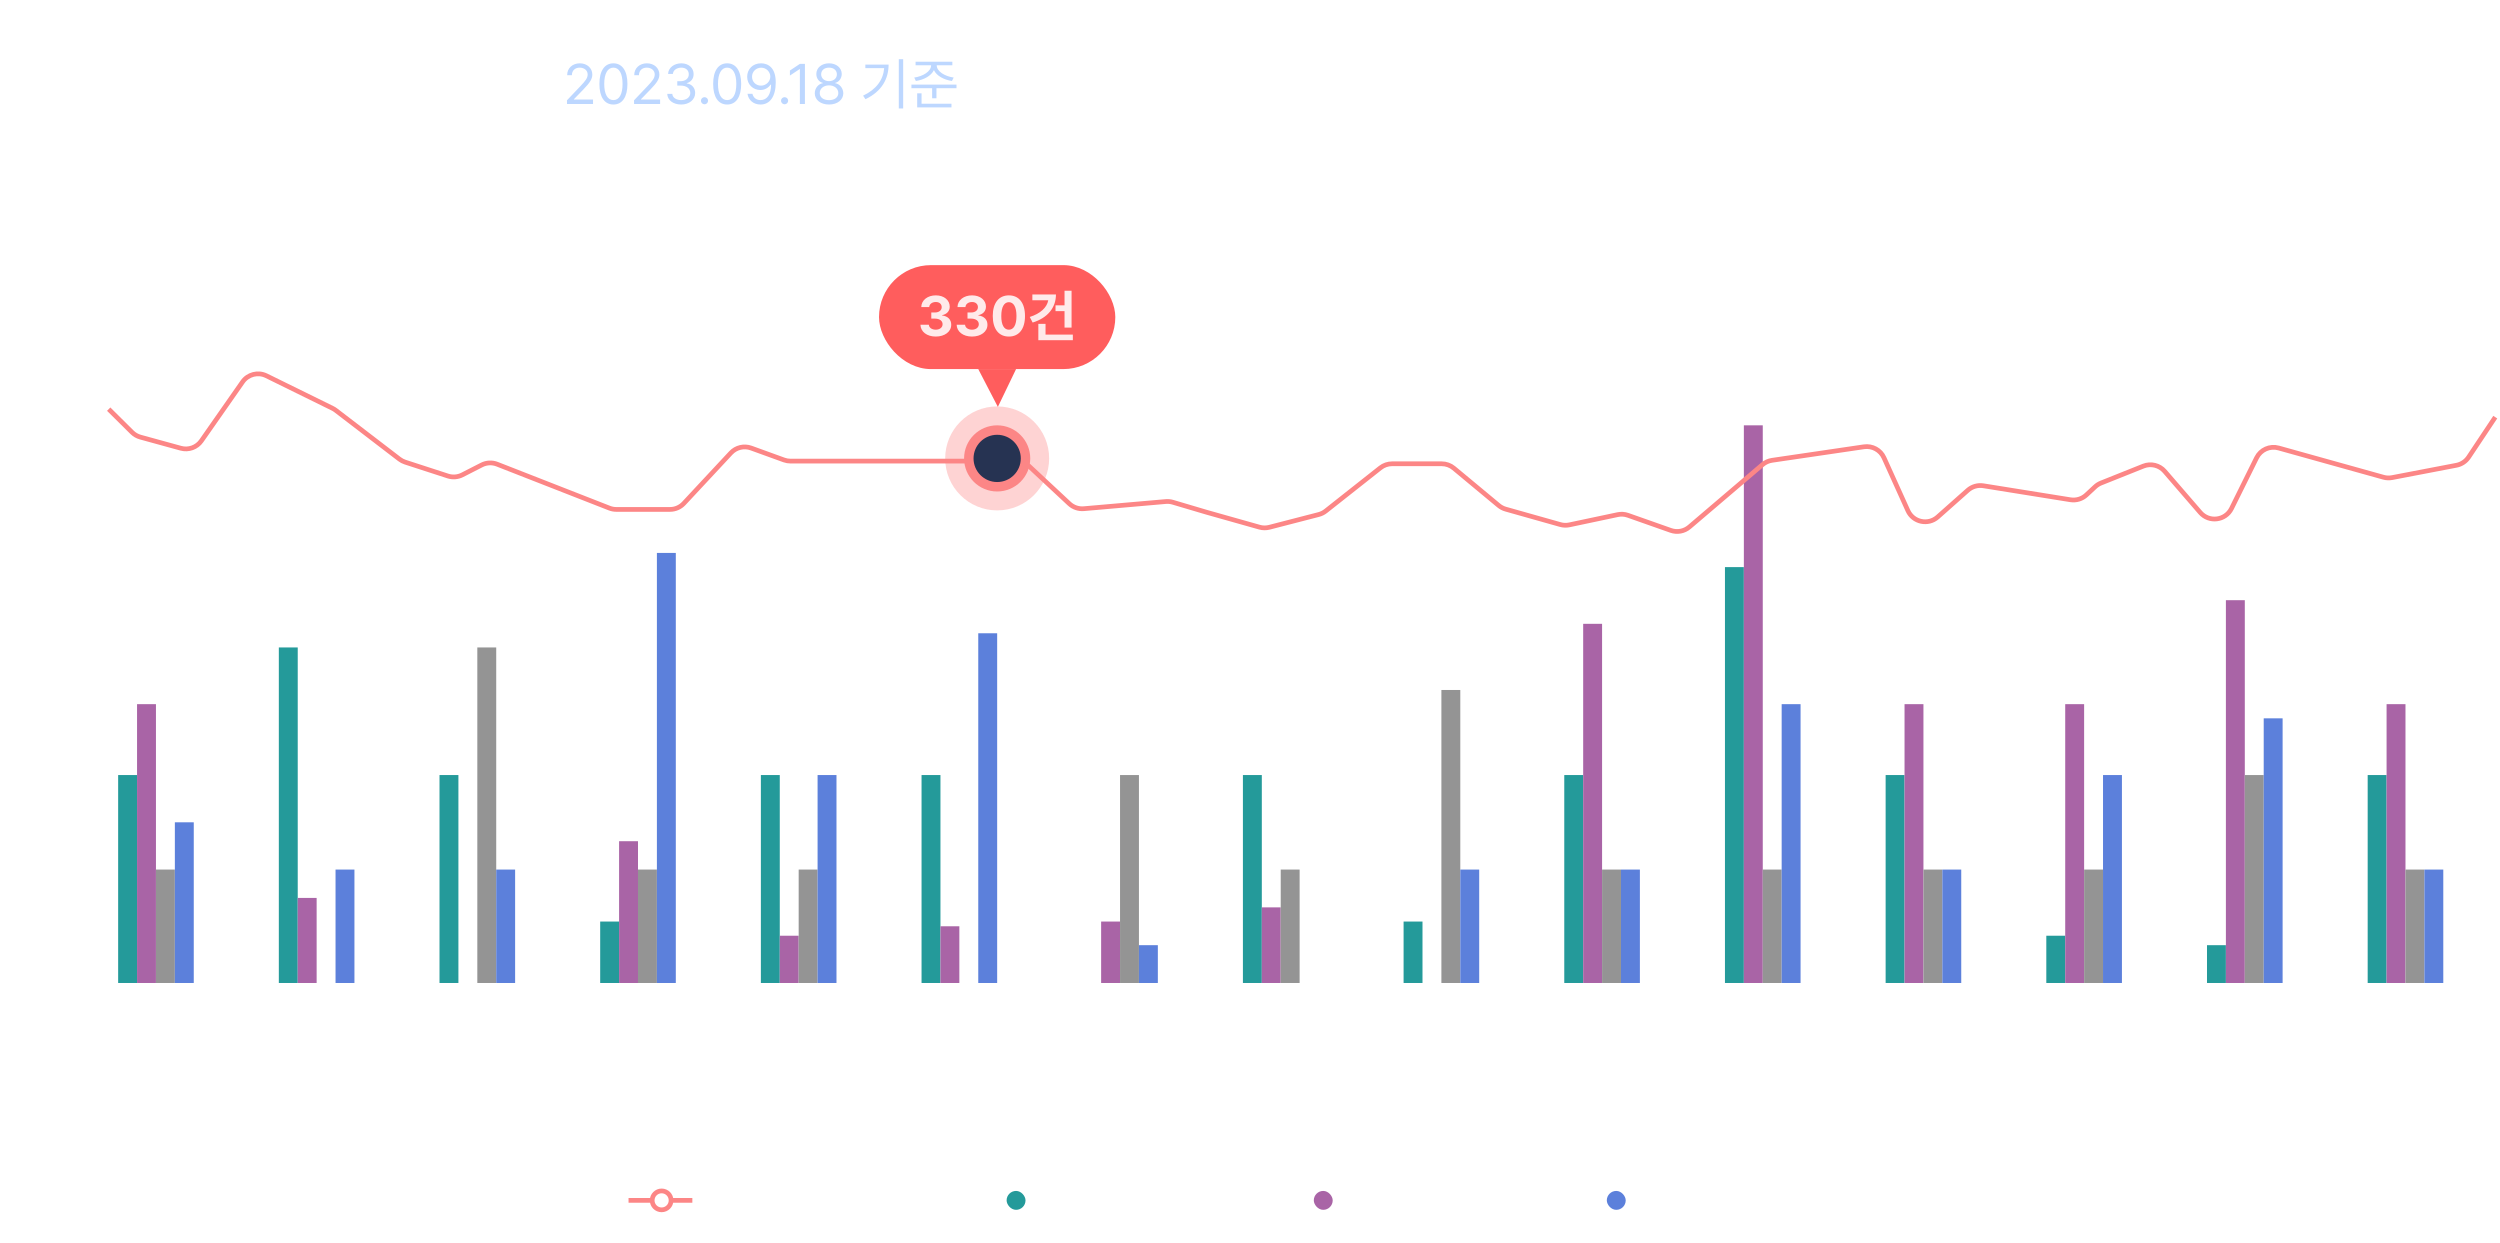 <svg width="529" height="263" viewBox="0 0 529 263" fill="none" xmlns="http://www.w3.org/2000/svg">
<path d="M13.377 6.342V7.625C13.386 8.873 13.386 10.253 12.999 12.09H15.117V13.9H0.475V12.09H10.74C11.083 10.499 11.127 9.26 11.145 8.135H2.268V6.342H13.377ZM2.215 21.441V15.588H13.324V21.441H2.215ZM4.412 19.648H11.092V17.346H4.412V19.648ZM29.584 5.639V14.902H27.334V14.393H24.434V13.039H27.334V5.639H29.584ZM16.031 11.264C19.125 11.273 22.957 11.255 26.385 10.93L26.49 12.318C25.075 12.503 23.625 12.626 22.201 12.705V14.938H19.986V12.784C18.677 12.819 17.42 12.819 16.26 12.81L16.031 11.264ZM17.121 8.258C17.121 6.816 18.738 5.858 21.182 5.85C23.564 5.858 25.198 6.816 25.207 8.258C25.198 9.743 23.564 10.657 21.182 10.648C18.738 10.657 17.121 9.743 17.121 8.258ZM18.316 16.889V15.377H29.584V19.121H20.584V19.947H29.953V21.512H18.387V17.68H27.352V16.889H18.316ZM19.248 8.258C19.23 8.847 19.969 9.181 21.182 9.189C22.359 9.181 23.106 8.847 23.115 8.258C23.106 7.669 22.359 7.317 21.182 7.326C19.969 7.317 19.23 7.669 19.248 8.258ZM36.141 6.096C38.575 6.087 40.403 7.616 40.412 9.752C40.403 11.87 38.575 13.382 36.141 13.391C33.671 13.382 31.834 11.87 31.834 9.752C31.834 7.616 33.671 6.087 36.141 6.096ZM34.014 9.752C33.996 10.895 34.901 11.571 36.141 11.58C37.353 11.571 38.241 10.895 38.25 9.752C38.241 8.601 37.353 7.924 36.141 7.924C34.91 7.924 33.996 8.601 34.014 9.752ZM34.242 16.027V14.305H44.982V18.646H36.475V19.684H45.422V21.441H34.277V17.012H42.75V16.027H34.242ZM42.732 13.637V5.621H44.982V13.637H42.732ZM53.051 9.98C53.042 12.415 54.343 15.227 56.971 16.449L55.723 18.207C53.938 17.39 52.673 15.755 51.952 13.839C51.24 15.948 49.922 17.741 48.076 18.611L46.775 16.836C49.438 15.597 50.783 12.626 50.801 9.98V8.996H47.408V7.168H56.268V8.996H53.051V9.98ZM57.516 21.617V5.621H59.766V11.721H62.121V13.602H59.766V21.617H57.516ZM76.184 5.621V13.848H73.951V12.248H70.998V13.391H63.387V6.307H65.637V8.17H68.783V6.307H70.998V7.66H73.951V5.621H76.184ZM65.531 16.168V14.445H76.184V18.717H67.799V19.684H76.658V21.441H65.549V17.082H73.951V16.168H65.531ZM65.637 11.633H68.783V9.875H65.637V11.633ZM70.998 10.56H73.951V9.33H70.998V10.56ZM96.996 15.201V17.029H90.791V21.635H88.576V17.029H82.406V15.201H96.996ZM83.144 12.582C86.467 12.213 88.269 10.648 88.541 9.225H83.725V7.467H88.576V5.639H90.791V7.467H95.66V9.225H90.861C91.107 10.631 92.909 12.213 96.223 12.582L95.414 14.34C92.698 14.032 90.738 12.916 89.701 11.466C88.655 12.934 86.686 14.032 83.953 14.34L83.144 12.582ZM111.357 5.621V21.652H109.09V5.621H111.357ZM98.438 12.441C98.429 8.952 100.213 6.746 102.674 6.746C105.082 6.746 106.875 8.952 106.875 12.441C106.875 15.957 105.082 18.154 102.674 18.154C100.213 18.154 98.429 15.957 98.438 12.441ZM100.6 12.441C100.591 14.823 101.426 16.124 102.674 16.115C103.887 16.124 104.704 14.823 104.713 12.441C104.704 10.068 103.887 8.768 102.674 8.768C101.426 8.768 100.591 10.068 100.6 12.441Z" fill="white"/>
<path d="M119.979 22L119.967 21.227L122.861 18.18C123.863 17.113 124.344 16.539 124.35 15.754C124.344 14.881 123.617 14.318 122.662 14.312C121.648 14.318 121.016 14.957 121.01 15.906H120.014C120.002 14.406 121.162 13.398 122.697 13.398C124.238 13.398 125.328 14.435 125.334 15.754C125.328 16.703 124.889 17.441 123.389 18.988L121.443 20.992V21.062H125.486V22H119.979ZM129.799 22.117C127.918 22.117 126.828 20.535 126.834 17.758C126.828 15.004 127.93 13.398 129.799 13.398C131.662 13.398 132.764 15.004 132.764 17.758C132.764 20.535 131.68 22.117 129.799 22.117ZM127.854 17.758C127.859 19.955 128.568 21.18 129.799 21.18C131.023 21.18 131.738 19.955 131.732 17.758C131.738 15.56 131.018 14.318 129.799 14.312C128.58 14.318 127.859 15.56 127.854 17.758ZM134.17 22L134.158 21.227L137.053 18.18C138.055 17.113 138.535 16.539 138.541 15.754C138.535 14.881 137.809 14.318 136.854 14.312C135.84 14.318 135.207 14.957 135.201 15.906H134.205C134.193 14.406 135.354 13.398 136.889 13.398C138.43 13.398 139.52 14.435 139.525 15.754C139.52 16.703 139.08 17.441 137.58 18.988L135.635 20.992V21.062H139.678V22H134.17ZM144.143 22.117C142.455 22.117 141.242 21.215 141.189 19.867H142.256C142.314 20.676 143.117 21.18 144.131 21.18C145.25 21.18 146.059 20.576 146.064 19.691C146.059 18.766 145.32 18.115 144.002 18.109H143.311V17.184H144.002C145.033 17.184 145.754 16.604 145.748 15.73C145.754 14.881 145.133 14.318 144.166 14.312C143.258 14.318 142.432 14.816 142.385 15.648H141.365C141.418 14.301 142.672 13.398 144.178 13.398C145.795 13.398 146.779 14.459 146.768 15.672C146.779 16.639 146.217 17.342 145.326 17.594V17.652C146.434 17.822 147.102 18.613 147.096 19.691C147.102 21.086 145.836 22.117 144.143 22.117ZM149.076 22.07C148.666 22.064 148.314 21.725 148.326 21.309C148.314 20.898 148.666 20.559 149.076 20.559C149.492 20.559 149.832 20.898 149.826 21.309C149.832 21.725 149.492 22.064 149.076 22.07ZM153.869 22.117C151.988 22.117 150.898 20.535 150.904 17.758C150.898 15.004 152 13.398 153.869 13.398C155.732 13.398 156.834 15.004 156.834 17.758C156.834 20.535 155.75 22.117 153.869 22.117ZM151.924 17.758C151.93 19.955 152.639 21.18 153.869 21.18C155.094 21.18 155.809 19.955 155.803 17.758C155.809 15.56 155.088 14.318 153.869 14.312C152.65 14.318 151.93 15.56 151.924 17.758ZM161.064 13.398C162.523 13.416 164.146 14.295 164.146 17.418C164.146 20.436 162.91 22.117 160.924 22.117C159.43 22.117 158.381 21.203 158.17 19.855H159.213C159.4 20.617 159.98 21.18 160.924 21.18C162.307 21.18 163.15 19.984 163.162 17.922H163.045C162.559 18.625 161.779 19.047 160.877 19.047C159.359 19.047 158.1 17.881 158.1 16.246C158.1 14.664 159.26 13.381 161.064 13.398ZM159.131 16.234C159.125 17.283 159.922 18.121 161.029 18.121C162.137 18.121 162.998 17.207 162.998 16.211C162.998 15.238 162.184 14.324 161.064 14.324C159.957 14.324 159.119 15.185 159.131 16.234ZM166.021 22.07C165.611 22.064 165.26 21.725 165.271 21.309C165.26 20.898 165.611 20.559 166.021 20.559C166.438 20.559 166.777 20.898 166.771 21.309C166.777 21.725 166.438 22.064 166.021 22.07ZM170.322 13.516V22H169.256V14.617H169.209L167.146 15.988V14.922L169.256 13.516H170.322ZM175.42 22.117C173.633 22.117 172.402 21.127 172.408 19.75C172.402 18.654 173.164 17.746 174.131 17.594V17.547C173.287 17.354 172.73 16.574 172.736 15.648C172.73 14.354 173.867 13.398 175.42 13.398C176.967 13.398 178.104 14.354 178.115 15.648C178.104 16.574 177.541 17.354 176.709 17.547V17.594C177.67 17.746 178.432 18.654 178.443 19.75C178.432 21.127 177.189 22.117 175.42 22.117ZM173.463 19.691C173.445 20.582 174.201 21.186 175.42 21.191C176.633 21.186 177.389 20.582 177.389 19.691C177.389 18.754 176.562 18.062 175.42 18.062C174.283 18.062 173.445 18.754 173.463 19.691ZM173.756 15.73C173.762 16.586 174.447 17.166 175.42 17.172C176.387 17.166 177.084 16.586 177.084 15.73C177.084 14.881 176.41 14.307 175.42 14.312C174.412 14.307 173.762 14.881 173.756 15.73ZM191.111 12.531V22.949H190.186V12.531H191.111ZM182.627 20.242C185.445 18.906 186.887 16.908 187.092 14.418H183.107V13.668H188.029C188.018 16.662 186.623 19.316 183.131 20.992L182.627 20.242ZM198.213 13.832C198.207 15.115 199.953 16.158 201.799 16.41L201.436 17.137C199.754 16.891 198.178 16.053 197.615 14.834C197.047 16.053 195.482 16.891 193.795 17.137L193.455 16.41C195.289 16.158 197.023 15.115 197.018 13.832V13.809H193.736V13.059H201.518V13.809H198.213V13.832ZM192.857 18.66V17.898H202.396V18.66H198.154V20.793H197.24V18.66H192.857ZM194.076 22.727V19.75H195.002V21.953H201.33V22.727H194.076Z" fill="#BDD7FF"/>
<g clip-path="url(#clip0_2431_14642)">
<rect opacity="0.1" x="23" y="54" width="507" height="1" fill="white"/>
<rect opacity="0.1" x="23" y="76" width="507" height="1" fill="white"/>
<rect opacity="0.1" x="23" y="98" width="507" height="1" fill="white"/>
<rect opacity="0.1" x="23" y="120" width="507" height="1" fill="white"/>
<rect opacity="0.1" x="23" y="142" width="507" height="1" fill="white"/>
<rect opacity="0.1" x="23" y="164" width="507" height="1" fill="white"/>
<rect opacity="0.1" x="23" y="186" width="507" height="1" fill="white"/>
<rect opacity="0.5" x="23" y="208" width="507" height="1" fill="white"/>
</g>
<path d="M25 164H29V208H25V164Z" fill="#249A9A"/>
<path d="M29 149H33V208H29V149Z" fill="#A964A6"/>
<path d="M33 184H37V208H33V184Z" fill="#949494"/>
<path d="M37 174H41V208H37V174Z" fill="#5C80DB"/>
<path d="M59 137H63V208H59V137Z" fill="#249A9A"/>
<path d="M63 190H67V208H63V190Z" fill="#A964A6"/>
<path d="M71 184H75V208H71V184Z" fill="#5C80DB"/>
<path d="M93 164H97V208H93V164Z" fill="#249A9A"/>
<path d="M101 137H105V208H101V137Z" fill="#949494"/>
<path d="M105 184H109V208H105V184Z" fill="#5C80DB"/>
<path d="M127 195H131V208H127V195Z" fill="#249A9A"/>
<path d="M131 178H135V208H131V178Z" fill="#A964A6"/>
<path d="M135 184H139V208H135V184Z" fill="#949494"/>
<path d="M139 117H143V208H139V117Z" fill="#5C80DB"/>
<path d="M161 164H165V208H161V164Z" fill="#249A9A"/>
<path d="M165 198H169V208H165V198Z" fill="#A964A6"/>
<path d="M169 184H173V208H169V184Z" fill="#949494"/>
<path d="M173 164H177V208H173V164Z" fill="#5C80DB"/>
<path d="M195 164H199V208H195V164Z" fill="#249A9A"/>
<path d="M199 196H203V208H199V196Z" fill="#A964A6"/>
<path d="M207 134H211V208H207V134Z" fill="#5C80DB"/>
<path d="M233 195H237V208H233V195Z" fill="#A964A6"/>
<path d="M237 164H241V208H237V164Z" fill="#949494"/>
<path d="M241 200H245V208H241V200Z" fill="#5C80DB"/>
<path d="M263 164H267V208H263V164Z" fill="#249A9A"/>
<path d="M267 192H271V208H267V192Z" fill="#A964A6"/>
<path d="M271 184H275V208H271V184Z" fill="#949494"/>
<path d="M297 195H301V208H297V195Z" fill="#249A9A"/>
<path d="M305 146H309V208H305V146Z" fill="#949494"/>
<path d="M309 184H313V208H309V184Z" fill="#5C80DB"/>
<path d="M331 164H335V208H331V164Z" fill="#249A9A"/>
<path d="M335 132H339V208H335V132Z" fill="#A964A6"/>
<path d="M339 184H343V208H339V184Z" fill="#949494"/>
<path d="M343 184H347V208H343V184Z" fill="#5C80DB"/>
<path d="M365 120H369V208H365V120Z" fill="#249A9A"/>
<path d="M369 90H373V208H369V90Z" fill="#A964A6"/>
<path d="M373 184H377V208H373V184Z" fill="#949494"/>
<path d="M377 149H381V208H377V149Z" fill="#5C80DB"/>
<path d="M399 164H403V208H399V164Z" fill="#249A9A"/>
<path d="M403 149H407V208H403V149Z" fill="#A964A6"/>
<path d="M407 184H411V208H407V184Z" fill="#949494"/>
<path d="M411 184H415V208H411V184Z" fill="#5C80DB"/>
<path d="M433 198H437V208H433V198Z" fill="#249A9A"/>
<path d="M437 149H441V208H437V149Z" fill="#A964A6"/>
<path d="M441 184H445V208H441V184Z" fill="#949494"/>
<path d="M445 164H449V208H445V164Z" fill="#5C80DB"/>
<path d="M467 200H471V208H467V200Z" fill="#249A9A"/>
<path d="M471 127H475V208H471V127Z" fill="#A964A6"/>
<path d="M475 164H479V208H475V164Z" fill="#949494"/>
<path d="M479 152H483V208H479V152Z" fill="#5C80DB"/>
<path d="M501 164H505V208H501V164Z" fill="#249A9A"/>
<path d="M505 149H509V208H505V149Z" fill="#A964A6"/>
<path d="M509 184H513V208H509V184Z" fill="#949494"/>
<path d="M513 184H517V208H513V184Z" fill="#5C80DB"/>
<path d="M23 86.575L27.943 91.476C28.431 91.96 29.036 92.31 29.699 92.492L38.268 94.849C39.9 95.298 41.638 94.671 42.607 93.284L51.326 80.812C52.457 79.194 54.599 78.643 56.37 79.515L70.366 86.401C70.601 86.516 70.825 86.655 71.033 86.814L84.528 97.154C84.888 97.43 85.293 97.643 85.724 97.783L94.771 100.724C95.781 101.052 96.88 100.965 97.827 100.482L101.923 98.389C102.942 97.869 104.135 97.81 105.2 98.227L128.959 107.52C129.423 107.701 129.918 107.794 130.416 107.794H141.767C142.876 107.794 143.936 107.334 144.693 106.522L154.65 95.84C155.744 94.667 157.432 94.261 158.939 94.807L165.903 97.332C166.34 97.49 166.801 97.571 167.266 97.571H176.674H194.366H215.033C216.045 97.571 217.02 97.956 217.761 98.646L226.268 106.58C227.097 107.353 228.215 107.738 229.344 107.64L246.688 106.125C247.188 106.082 247.691 106.133 248.173 106.275L255.249 108.373L266.511 111.55C267.192 111.742 267.913 111.75 268.598 111.573L279.037 108.873C279.575 108.734 280.079 108.484 280.515 108.139L292.09 98.996C292.796 98.439 293.67 98.135 294.57 98.135H305.063C305.996 98.135 306.901 98.462 307.619 99.059L317.131 106.963C317.562 107.32 318.063 107.584 318.602 107.736L330.162 110.997C330.786 111.173 331.443 111.195 332.076 111.061L342.315 108.895C343.033 108.742 343.78 108.791 344.473 109.036L353.544 112.234C354.888 112.708 356.383 112.431 357.468 111.506L372.946 98.317C373.518 97.83 374.215 97.513 374.958 97.404L394.416 94.54C396.182 94.28 397.907 95.222 398.643 96.849L403.711 108.054C404.822 110.509 407.994 111.186 410.01 109.397L416.382 103.745C417.279 102.949 418.487 102.598 419.671 102.788L438.113 105.75C439.33 105.945 440.57 105.568 441.472 104.728L443.333 102.997C443.694 102.66 444.115 102.394 444.574 102.21L453.534 98.629C455.119 97.996 456.93 98.438 458.046 99.729L465.571 108.441C467.441 110.606 470.913 110.165 472.183 107.602L477.496 96.873C478.349 95.151 480.305 94.279 482.155 94.795L504.347 100.985C504.942 101.151 505.568 101.176 506.175 101.06L519.782 98.451C520.835 98.249 521.763 97.632 522.358 96.74L528 88.266" stroke="#FC8686" stroke-linejoin="round"/>
<circle opacity="0.36" cx="211" cy="97" r="11" fill="#FC8686"/>
<circle cx="211" cy="97" r="6" fill="#263352" stroke="#FC8686" stroke-width="2"/>
<g filter="url(#filter0_dd_2431_14642)">
<rect x="186" y="55" width="50" height="22" rx="11" fill="#FF5D5D"/>
<path d="M197.998 70.117C196.135 70.117 194.799 69.092 194.764 67.609H196.545C196.574 68.242 197.189 68.658 198.01 68.664C198.854 68.658 199.457 68.189 199.451 67.504C199.457 66.812 198.842 66.326 197.846 66.32H197.061V65.019H197.846C198.684 65.019 199.27 64.562 199.264 63.895C199.27 63.244 198.771 62.799 198.021 62.805C197.271 62.799 196.656 63.221 196.627 63.871H194.939C194.969 62.412 196.281 61.398 198.021 61.398C199.791 61.398 200.969 62.447 200.963 63.789C200.969 64.738 200.307 65.412 199.357 65.582V65.652C200.605 65.805 201.291 66.561 201.279 67.621C201.291 69.074 199.914 70.117 197.998 70.117ZM205.662 70.117C203.799 70.117 202.463 69.092 202.428 67.609H204.209C204.238 68.242 204.854 68.658 205.674 68.664C206.518 68.658 207.121 68.189 207.115 67.504C207.121 66.812 206.506 66.326 205.51 66.32H204.725V65.019H205.51C206.348 65.019 206.934 64.562 206.928 63.895C206.934 63.244 206.436 62.799 205.686 62.805C204.936 62.799 204.32 63.221 204.291 63.871H202.604C202.633 62.412 203.945 61.398 205.686 61.398C207.455 61.398 208.633 62.447 208.627 63.789C208.633 64.738 207.971 65.412 207.021 65.582V65.652C208.27 65.805 208.955 66.561 208.943 67.621C208.955 69.074 207.578 70.117 205.662 70.117ZM213.479 70.117C211.352 70.117 210.068 68.535 210.068 65.758C210.068 62.986 211.363 61.398 213.479 61.398C215.594 61.398 216.889 62.986 216.889 65.758C216.889 68.547 215.6 70.117 213.479 70.117ZM211.873 65.758C211.861 67.715 212.494 68.664 213.479 68.664C214.463 68.664 215.09 67.715 215.084 65.758C215.09 63.818 214.457 62.846 213.479 62.84C212.5 62.846 211.873 63.818 211.873 65.758ZM226.744 60.426V68.219H225.256V64.738H223.346V63.508H225.256V60.426H226.744ZM217.896 65.969C220.105 65.277 221.535 64 221.811 62.43H218.447V61.211H223.439C223.439 64.07 221.623 66.186 218.506 67.152L217.896 65.969ZM219.713 70.891V67.434H221.236V69.695H227.014V70.891H219.713Z" fill="white" fill-opacity="0.87"/>
<path d="M211.148 85L207 77H215L211.148 85Z" fill="#FF5D5D"/>
</g>
<g opacity="0.6">
<path d="M4.047 49.516V58H2.98V50.617H2.934L0.871 51.988V50.922L2.98 49.516H4.047ZM6.098 56.266V55.398L9.918 49.516H11.219V55.34H12.402V56.266H11.219V58H10.211V56.266H6.098ZM7.234 55.34H10.211V50.852H10.105L7.234 55.27V55.34Z" fill="white"/>
<path d="M4.492 71.516V80H3.426V72.617H3.379L1.316 73.988V72.922L3.426 71.516H4.492ZM6.754 80L6.742 79.227L9.637 76.18C10.639 75.113 11.119 74.539 11.125 73.754C11.119 72.881 10.393 72.318 9.438 72.312C8.424 72.318 7.791 72.957 7.785 73.906H6.789C6.777 72.406 7.938 71.398 9.473 71.398C11.014 71.398 12.104 72.436 12.109 73.754C12.104 74.703 11.664 75.441 10.164 76.988L8.219 78.992V79.062H12.262V80H6.754Z" fill="white"/>
<path d="M4.387 93.516V102H3.32V94.617H3.273L1.211 95.988V94.922L3.32 93.516H4.387ZM9.426 102.117C7.545 102.117 6.455 100.535 6.461 97.758C6.455 95.004 7.557 93.398 9.426 93.398C11.289 93.398 12.391 95.004 12.391 97.758C12.391 100.535 11.307 102.117 9.426 102.117ZM7.48 97.758C7.486 99.955 8.195 101.18 9.426 101.18C10.65 101.18 11.365 99.955 11.359 97.758C11.365 95.561 10.645 94.318 9.426 94.312C8.207 94.318 7.486 95.561 7.48 97.758Z" fill="white"/>
<path d="M9.355 124.117C7.568 124.117 6.338 123.127 6.344 121.75C6.338 120.654 7.1 119.746 8.066 119.594V119.547C7.223 119.354 6.666 118.574 6.672 117.648C6.666 116.354 7.803 115.398 9.355 115.398C10.902 115.398 12.039 116.354 12.051 117.648C12.039 118.574 11.477 119.354 10.645 119.547V119.594C11.605 119.746 12.367 120.654 12.379 121.75C12.367 123.127 11.125 124.117 9.355 124.117ZM7.398 121.691C7.381 122.582 8.137 123.186 9.355 123.191C10.568 123.186 11.324 122.582 11.324 121.691C11.324 120.754 10.498 120.062 9.355 120.062C8.219 120.062 7.381 120.754 7.398 121.691ZM7.691 117.73C7.697 118.586 8.383 119.166 9.355 119.172C10.322 119.166 11.02 118.586 11.02 117.73C11.02 116.881 10.346 116.307 9.355 116.312C8.348 116.307 7.697 116.881 7.691 117.73Z" fill="white"/>
<path d="M9.391 146.117C7.92 146.1 6.297 145.227 6.297 142.086C6.297 139.08 7.527 137.398 9.52 137.398C11.014 137.398 12.057 138.318 12.273 139.648H11.23C11.037 138.898 10.463 138.336 9.52 138.336C8.125 138.336 7.287 139.525 7.293 141.57H7.398C7.885 140.861 8.664 140.445 9.578 140.445C11.084 140.445 12.344 141.617 12.344 143.258C12.344 144.857 11.178 146.135 9.391 146.117ZM7.434 143.281C7.439 144.277 8.254 145.186 9.391 145.191C10.486 145.186 11.318 144.324 11.324 143.27C11.318 142.227 10.521 141.377 9.414 141.371C8.301 141.377 7.445 142.279 7.434 143.281Z" fill="white"/>
<path d="M6.098 166.266V165.398L9.918 159.516H11.219V165.34H12.402V166.266H11.219V168H10.211V166.266H6.098ZM7.234 165.34H10.211V160.852H10.105L7.234 165.27V165.34Z" fill="white"/>
<path d="M6.754 190L6.742 189.227L9.637 186.18C10.639 185.113 11.119 184.539 11.125 183.754C11.119 182.881 10.393 182.318 9.438 182.312C8.424 182.318 7.791 182.957 7.785 183.906H6.789C6.777 182.406 7.938 181.398 9.473 181.398C11.014 181.398 12.104 182.436 12.109 183.754C12.104 184.703 11.664 185.441 10.164 186.988L8.219 188.992V189.062H12.262V190H6.754Z" fill="white"/>
<path d="M9.426 212.117C7.545 212.117 6.455 210.535 6.461 207.758C6.455 205.004 7.557 203.398 9.426 203.398C11.289 203.398 12.391 205.004 12.391 207.758C12.391 210.535 11.307 212.117 9.426 212.117ZM7.48 207.758C7.486 209.955 8.195 211.18 9.426 211.18C10.65 211.18 11.365 209.955 11.359 207.758C11.365 205.561 10.645 204.318 9.426 204.312C8.207 204.318 7.486 205.561 7.48 207.758Z" fill="white"/>
</g>
<g opacity="0.6">
<path d="M30.98 222.516V231H29.914V223.617H29.867L27.805 224.988V223.922L29.914 222.516H30.98ZM35.82 221.918C37.379 221.924 38.51 222.873 38.516 224.227C38.51 225.586 37.379 226.523 35.82 226.523C34.244 226.523 33.107 225.586 33.113 224.227C33.107 222.873 34.244 221.924 35.82 221.918ZM34.016 224.227C34.004 225.141 34.772 225.773 35.82 225.773C36.852 225.773 37.625 225.141 37.625 224.227C37.625 223.324 36.852 222.686 35.82 222.691C34.772 222.686 34.004 223.324 34.016 224.227ZM34.695 228.129V227.391H41.469V229.898H35.621V231.07H41.844V231.809H34.719V229.207H40.555V228.129H34.695ZM40.555 226.887V221.531H41.469V226.887H40.555Z" fill="white"/>
<path d="M61.09 231L61.078 230.227L63.973 227.18C64.975 226.113 65.455 225.539 65.461 224.754C65.455 223.881 64.728 223.318 63.773 223.312C62.76 223.318 62.127 223.957 62.121 224.906H61.125C61.113 223.406 62.273 222.398 63.809 222.398C65.35 222.398 66.439 223.436 66.445 224.754C66.439 225.703 66 226.441 64.5 227.988L62.555 229.992V230.062H66.598V231H61.09ZM70.711 221.918C72.269 221.924 73.4 222.873 73.406 224.227C73.4 225.586 72.269 226.523 70.711 226.523C69.135 226.523 67.998 225.586 68.004 224.227C67.998 222.873 69.135 221.924 70.711 221.918ZM68.906 224.227C68.894 225.141 69.662 225.773 70.711 225.773C71.742 225.773 72.516 225.141 72.516 224.227C72.516 223.324 71.742 222.686 70.711 222.691C69.662 222.686 68.894 223.324 68.906 224.227ZM69.586 228.129V227.391H76.359V229.898H70.512V231.07H76.734V231.809H69.609V229.207H75.445V228.129H69.586ZM75.445 226.887V221.531H76.359V226.887H75.445Z" fill="white"/>
<path d="M97.838 231.117C96.15 231.117 94.938 230.215 94.885 228.867H95.951C96.01 229.676 96.812 230.18 97.826 230.18C98.945 230.18 99.754 229.576 99.76 228.691C99.754 227.766 99.016 227.115 97.697 227.109H97.006V226.184H97.697C98.728 226.184 99.449 225.604 99.443 224.73C99.449 223.881 98.828 223.318 97.861 223.312C96.953 223.318 96.127 223.816 96.08 224.648H95.061C95.113 223.301 96.367 222.398 97.873 222.398C99.49 222.398 100.475 223.459 100.463 224.672C100.475 225.639 99.912 226.342 99.022 226.594V226.652C100.129 226.822 100.797 227.613 100.791 228.691C100.797 230.086 99.531 231.117 97.838 231.117ZM104.893 221.918C106.451 221.924 107.582 222.873 107.588 224.227C107.582 225.586 106.451 226.523 104.893 226.523C103.316 226.523 102.18 225.586 102.186 224.227C102.18 222.873 103.316 221.924 104.893 221.918ZM103.088 224.227C103.076 225.141 103.844 225.773 104.893 225.773C105.924 225.773 106.697 225.141 106.697 224.227C106.697 223.324 105.924 222.686 104.893 222.691C103.844 222.686 103.076 223.324 103.088 224.227ZM103.768 228.129V227.391H110.541V229.898H104.693V231.07H110.916V231.809H103.791V229.207H109.627V228.129H103.768ZM109.627 226.887V221.531H110.541V226.887H109.627Z" fill="white"/>
<path d="M128.656 229.266V228.398L132.477 222.516H133.777V228.34H134.961V229.266H133.777V231H132.77V229.266H128.656ZM129.793 228.34H132.77V223.852H132.664L129.793 228.27V228.34ZM138.934 221.918C140.492 221.924 141.623 222.873 141.629 224.227C141.623 225.586 140.492 226.523 138.934 226.523C137.357 226.523 136.221 225.586 136.227 224.227C136.221 222.873 137.357 221.924 138.934 221.918ZM137.129 224.227C137.117 225.141 137.885 225.773 138.934 225.773C139.965 225.773 140.738 225.141 140.738 224.227C140.738 223.324 139.965 222.686 138.934 222.691C137.885 222.686 137.117 223.324 137.129 224.227ZM137.809 228.129V227.391H144.582V229.898H138.734V231.07H144.957V231.809H137.832V229.207H143.668V228.129H137.809ZM143.668 226.887V221.531H144.582V226.887H143.668Z" fill="white"/>
<path d="M165.797 231.117C164.268 231.117 163.107 230.174 163.043 228.867H164.062C164.139 229.623 164.877 230.186 165.797 230.191C166.898 230.186 167.695 229.383 167.695 228.316C167.695 227.215 166.869 226.4 165.727 226.395C165.012 226.383 164.455 226.605 164.145 227.156H163.125L163.723 222.516H168.316V223.453H164.602L164.285 225.938H164.367C164.748 225.645 165.316 225.445 165.914 225.445C167.531 225.445 168.721 226.641 168.727 228.293C168.721 229.934 167.49 231.117 165.797 231.117ZM172.77 221.918C174.328 221.924 175.459 222.873 175.465 224.227C175.459 225.586 174.328 226.523 172.77 226.523C171.193 226.523 170.057 225.586 170.062 224.227C170.057 222.873 171.193 221.924 172.77 221.918ZM170.965 224.227C170.953 225.141 171.721 225.773 172.77 225.773C173.801 225.773 174.574 225.141 174.574 224.227C174.574 223.324 173.801 222.686 172.77 222.691C171.721 222.686 170.953 223.324 170.965 224.227ZM171.645 228.129V227.391H178.418V229.898H172.57V231.07H178.793V231.809H171.668V229.207H177.504V228.129H171.645ZM177.504 226.887V221.531H178.418V226.887H177.504Z" fill="white"/>
<path d="M199.885 231.117C198.414 231.1 196.791 230.227 196.791 227.086C196.791 224.08 198.021 222.398 200.014 222.398C201.508 222.398 202.551 223.318 202.768 224.648H201.725C201.531 223.898 200.957 223.336 200.014 223.336C198.619 223.336 197.781 224.525 197.787 226.57H197.893C198.379 225.861 199.158 225.445 200.072 225.445C201.578 225.445 202.838 226.617 202.838 228.258C202.838 229.857 201.672 231.135 199.885 231.117ZM197.928 228.281C197.934 229.277 198.748 230.186 199.885 230.191C200.98 230.186 201.812 229.324 201.818 228.27C201.812 227.227 201.016 226.377 199.908 226.371C198.795 226.377 197.939 227.279 197.928 228.281ZM206.869 221.918C208.428 221.924 209.559 222.873 209.564 224.227C209.559 225.586 208.428 226.523 206.869 226.523C205.293 226.523 204.156 225.586 204.162 224.227C204.156 222.873 205.293 221.924 206.869 221.918ZM205.064 224.227C205.053 225.141 205.82 225.773 206.869 225.773C207.9 225.773 208.674 225.141 208.674 224.227C208.674 223.324 207.9 222.686 206.869 222.691C205.82 222.686 205.053 223.324 205.064 224.227ZM205.744 228.129V227.391H212.518V229.898H206.67V231.07H212.893V231.809H205.768V229.207H211.604V228.129H205.744ZM211.604 226.887V221.531H212.518V226.887H211.604Z" fill="white"/>
<path d="M231.57 231L235.461 223.512V223.453H230.973V222.516H236.551V223.5L232.672 231H231.57ZM240.5 221.918C242.059 221.924 243.189 222.873 243.195 224.227C243.189 225.586 242.059 226.523 240.5 226.523C238.924 226.523 237.787 225.586 237.793 224.227C237.787 222.873 238.924 221.924 240.5 221.918ZM238.695 224.227C238.684 225.141 239.451 225.773 240.5 225.773C241.531 225.773 242.305 225.141 242.305 224.227C242.305 223.324 241.531 222.686 240.5 222.691C239.451 222.686 238.684 223.324 238.695 224.227ZM239.375 228.129V227.391H246.148V229.898H240.301V231.07H246.523V231.809H239.398V229.207H245.234V228.129H239.375ZM245.234 226.887V221.531H246.148V226.887H245.234Z" fill="white"/>
<path d="M267.809 231.117C266.021 231.117 264.791 230.127 264.797 228.75C264.791 227.654 265.553 226.746 266.52 226.594V226.547C265.676 226.354 265.119 225.574 265.125 224.648C265.119 223.354 266.256 222.398 267.809 222.398C269.355 222.398 270.492 223.354 270.504 224.648C270.492 225.574 269.93 226.354 269.098 226.547V226.594C270.059 226.746 270.82 227.654 270.832 228.75C270.82 230.127 269.578 231.117 267.809 231.117ZM265.852 228.691C265.834 229.582 266.59 230.186 267.809 230.191C269.021 230.186 269.777 229.582 269.777 228.691C269.777 227.754 268.951 227.062 267.809 227.062C266.672 227.062 265.834 227.754 265.852 228.691ZM266.145 224.73C266.15 225.586 266.836 226.166 267.809 226.172C268.775 226.166 269.473 225.586 269.473 224.73C269.473 223.881 268.799 223.307 267.809 223.312C266.801 223.307 266.15 223.881 266.145 224.73ZM274.828 221.918C276.387 221.924 277.518 222.873 277.523 224.227C277.518 225.586 276.387 226.523 274.828 226.523C273.252 226.523 272.115 225.586 272.121 224.227C272.115 222.873 273.252 221.924 274.828 221.918ZM273.023 224.227C273.012 225.141 273.779 225.773 274.828 225.773C275.859 225.773 276.633 225.141 276.633 224.227C276.633 223.324 275.859 222.686 274.828 222.691C273.779 222.686 273.012 223.324 273.023 224.227ZM273.703 228.129V227.391H280.477V229.898H274.629V231.07H280.852V231.809H273.727V229.207H279.562V228.129H273.703ZM279.562 226.887V221.531H280.477V226.887H279.562Z" fill="white"/>
<path d="M301.756 222.398C303.215 222.416 304.838 223.295 304.838 226.418C304.838 229.436 303.602 231.117 301.615 231.117C300.121 231.117 299.072 230.203 298.861 228.855H299.904C300.092 229.617 300.672 230.18 301.615 230.18C302.998 230.18 303.842 228.984 303.854 226.922H303.736C303.25 227.625 302.471 228.047 301.568 228.047C300.051 228.047 298.791 226.881 298.791 225.246C298.791 223.664 299.951 222.381 301.756 222.398ZM299.822 225.234C299.816 226.283 300.613 227.121 301.721 227.121C302.828 227.121 303.689 226.207 303.689 225.211C303.689 224.238 302.875 223.324 301.756 223.324C300.648 223.324 299.811 224.186 299.822 225.234ZM308.869 221.918C310.428 221.924 311.559 222.873 311.564 224.227C311.559 225.586 310.428 226.523 308.869 226.523C307.293 226.523 306.156 225.586 306.162 224.227C306.156 222.873 307.293 221.924 308.869 221.918ZM307.064 224.227C307.053 225.141 307.82 225.773 308.869 225.773C309.9 225.773 310.674 225.141 310.674 224.227C310.674 223.324 309.9 222.686 308.869 222.691C307.82 222.686 307.053 223.324 307.064 224.227ZM307.744 228.129V227.391H314.518V229.898H308.67V231.07H314.893V231.809H307.768V229.207H313.604V228.129H307.744ZM313.604 226.887V221.531H314.518V226.887H313.604Z" fill="white"/>
<path d="M333.406 222.516V231H332.34V223.617H332.293L330.23 224.988V223.922L332.34 222.516H333.406ZM338.445 231.117C336.564 231.117 335.475 229.535 335.48 226.758C335.475 224.004 336.576 222.398 338.445 222.398C340.309 222.398 341.41 224.004 341.41 226.758C341.41 229.535 340.326 231.117 338.445 231.117ZM336.5 226.758C336.506 228.955 337.215 230.18 338.445 230.18C339.67 230.18 340.385 228.955 340.379 226.758C340.385 224.561 339.664 223.318 338.445 223.312C337.227 223.318 336.506 224.561 336.5 226.758ZM345.395 221.918C346.953 221.924 348.084 222.873 348.09 224.227C348.084 225.586 346.953 226.523 345.395 226.523C343.818 226.523 342.682 225.586 342.688 224.227C342.682 222.873 343.818 221.924 345.395 221.918ZM343.59 224.227C343.578 225.141 344.346 225.773 345.395 225.773C346.426 225.773 347.199 225.141 347.199 224.227C347.199 223.324 346.426 222.686 345.395 222.691C344.346 222.686 343.578 223.324 343.59 224.227ZM344.27 228.129V227.391H351.043V229.898H345.195V231.07H351.418V231.809H344.293V229.207H350.129V228.129H344.27ZM350.129 226.887V221.531H351.043V226.887H350.129Z" fill="white"/>
<path d="M368.35 222.516V231H367.283V223.617H367.236L365.174 224.988V223.922L367.283 222.516H368.35ZM373.611 222.516V231H372.545V223.617H372.498L370.436 224.988V223.922L372.545 222.516H373.611ZM378.451 221.918C380.01 221.924 381.141 222.873 381.146 224.227C381.141 225.586 380.01 226.523 378.451 226.523C376.875 226.523 375.738 225.586 375.744 224.227C375.738 222.873 376.875 221.924 378.451 221.918ZM376.646 224.227C376.635 225.141 377.402 225.773 378.451 225.773C379.482 225.773 380.256 225.141 380.256 224.227C380.256 223.324 379.482 222.686 378.451 222.691C377.402 222.686 376.635 223.324 376.646 224.227ZM377.326 228.129V227.391H384.1V229.898H378.252V231.07H384.475V231.809H377.35V229.207H383.186V228.129H377.326ZM383.186 226.887V221.531H384.1V226.887H383.186Z" fill="white"/>
<path d="M401.459 222.516V231H400.393V223.617H400.346L398.283 224.988V223.922L400.393 222.516H401.459ZM403.721 231L403.709 230.227L406.604 227.18C407.605 226.113 408.086 225.539 408.092 224.754C408.086 223.881 407.359 223.318 406.404 223.312C405.391 223.318 404.758 223.957 404.752 224.906H403.756C403.744 223.406 404.904 222.398 406.439 222.398C407.98 222.398 409.07 223.436 409.076 224.754C409.07 225.703 408.631 226.441 407.131 227.988L405.186 229.992V230.062H409.229V231H403.721ZM413.342 221.918C414.9 221.924 416.031 222.873 416.037 224.227C416.031 225.586 414.9 226.523 413.342 226.523C411.766 226.523 410.629 225.586 410.635 224.227C410.629 222.873 411.766 221.924 413.342 221.918ZM411.537 224.227C411.525 225.141 412.293 225.773 413.342 225.773C414.373 225.773 415.146 225.141 415.146 224.227C415.146 223.324 414.373 222.686 413.342 222.691C412.293 222.686 411.525 223.324 411.537 224.227ZM412.217 228.129V227.391H418.99V229.898H413.143V231.07H419.365V231.809H412.24V229.207H418.076V228.129H412.217ZM418.076 226.887V221.531H418.99V226.887H418.076Z" fill="white"/>
<path d="M435.277 222.516V231H434.211V223.617H434.164L432.102 224.988V223.922L434.211 222.516H435.277ZM440.469 231.117C438.781 231.117 437.568 230.215 437.516 228.867H438.582C438.641 229.676 439.443 230.18 440.457 230.18C441.576 230.18 442.385 229.576 442.391 228.691C442.385 227.766 441.646 227.115 440.328 227.109H439.637V226.184H440.328C441.359 226.184 442.08 225.604 442.074 224.73C442.08 223.881 441.459 223.318 440.492 223.312C439.584 223.318 438.758 223.816 438.711 224.648H437.691C437.744 223.301 438.998 222.398 440.504 222.398C442.121 222.398 443.105 223.459 443.094 224.672C443.105 225.639 442.543 226.342 441.652 226.594V226.652C442.76 226.822 443.428 227.613 443.422 228.691C443.428 230.086 442.162 231.117 440.469 231.117ZM447.523 221.918C449.082 221.924 450.213 222.873 450.219 224.227C450.213 225.586 449.082 226.523 447.523 226.523C445.947 226.523 444.811 225.586 444.816 224.227C444.811 222.873 445.947 221.924 447.523 221.918ZM445.719 224.227C445.707 225.141 446.475 225.773 447.523 225.773C448.555 225.773 449.328 225.141 449.328 224.227C449.328 223.324 448.555 222.686 447.523 222.691C446.475 222.686 445.707 223.324 445.719 224.227ZM446.398 228.129V227.391H453.172V229.898H447.324V231.07H453.547V231.809H446.422V229.207H452.258V228.129H446.398ZM452.258 226.887V221.531H453.172V226.887H452.258Z" fill="white"/>
<path d="M469.236 222.516V231H468.17V223.617H468.123L466.061 224.988V223.922L468.17 222.516H469.236ZM471.287 229.266V228.398L475.107 222.516H476.408V228.34H477.592V229.266H476.408V231H475.4V229.266H471.287ZM472.424 228.34H475.4V223.852H475.295L472.424 228.27V228.34ZM481.564 221.918C483.123 221.924 484.254 222.873 484.26 224.227C484.254 225.586 483.123 226.523 481.564 226.523C479.988 226.523 478.852 225.586 478.857 224.227C478.852 222.873 479.988 221.924 481.564 221.918ZM479.76 224.227C479.748 225.141 480.516 225.773 481.564 225.773C482.596 225.773 483.369 225.141 483.369 224.227C483.369 223.324 482.596 222.686 481.564 222.691C480.516 222.686 479.748 223.324 479.76 224.227ZM480.439 228.129V227.391H487.213V229.898H481.365V231.07H487.588V231.809H480.463V229.207H486.299V228.129H480.439ZM486.299 226.887V221.531H487.213V226.887H486.299Z" fill="white"/>
<path d="M503.4 222.516V231H502.334V223.617H502.287L500.225 224.988V223.922L502.334 222.516H503.4ZM508.428 231.117C506.898 231.117 505.738 230.174 505.674 228.867H506.693C506.77 229.623 507.508 230.186 508.428 230.191C509.529 230.186 510.326 229.383 510.326 228.316C510.326 227.215 509.5 226.4 508.357 226.395C507.643 226.383 507.086 226.605 506.775 227.156H505.756L506.354 222.516H510.947V223.453H507.232L506.916 225.938H506.998C507.379 225.645 507.947 225.445 508.545 225.445C510.162 225.445 511.352 226.641 511.357 228.293C511.352 229.934 510.121 231.117 508.428 231.117ZM515.4 221.918C516.959 221.924 518.09 222.873 518.096 224.227C518.09 225.586 516.959 226.523 515.4 226.523C513.824 226.523 512.688 225.586 512.693 224.227C512.688 222.873 513.824 221.924 515.4 221.918ZM513.596 224.227C513.584 225.141 514.352 225.773 515.4 225.773C516.432 225.773 517.205 225.141 517.205 224.227C517.205 223.324 516.432 222.686 515.4 222.691C514.352 222.686 513.584 223.324 513.596 224.227ZM514.275 228.129V227.391H521.049V229.898H515.201V231.07H521.424V231.809H514.299V229.207H520.135V228.129H514.275ZM520.135 226.887V221.531H521.049V226.887H520.135Z" fill="white"/>
</g>
<path d="M142 254V254C142 252.895 141.105 252 140 252V252C138.895 252 138 252.895 138 254V254M142 254V254C142 255.105 141.105 256 140 256V256C138.895 256 138 255.105 138 254V254M142 254H146.5M138 254H133" stroke="#FC8686" stroke-linejoin="round"/>
<path d="M156.459 249.176V249.949H152.58V251.25H156.26V252.012H152.58V253.395C154.613 253.4 155.768 253.359 157.139 253.102L157.244 253.852C155.809 254.104 154.607 254.145 152.451 254.133H151.666V249.176H156.459ZM152.744 258.809V255.211H159.318V258.809H152.744ZM153.646 258.059H158.404V255.949H153.646V258.059ZM158.404 254.672V248.531H159.318V251.121H160.889V251.906H159.318V254.672H158.404ZM165.271 251.73C165.277 253.5 166.561 255.299 168.096 255.961L167.58 256.688C166.361 256.137 165.312 254.936 164.826 253.494C164.34 255.023 163.285 256.348 162.096 256.945L161.545 256.219C163.039 255.504 164.34 253.535 164.346 251.73V250.371H161.885V249.609H167.756V250.371H165.271V251.73ZM169.209 258.949V248.531H170.135V258.949H169.209ZM183.564 248.543V256.242H182.639V252.527H180.33V251.754H182.639V248.543H183.564ZM175.092 254.285C177.488 253.494 179.158 251.994 179.369 250.113H175.619V249.34H180.377C180.365 252.018 178.449 254.057 175.49 255.023L175.092 254.285ZM176.932 258.727V255.457H177.869V257.953H183.834V258.727H176.932ZM190.525 249.504C190.531 250.975 192.441 252.24 194.322 252.504L193.947 253.254C192.33 252.984 190.725 252.088 190.057 250.811C189.389 252.1 187.789 252.984 186.166 253.254L185.791 252.504C187.672 252.24 189.576 250.998 189.576 249.504V248.906H190.525V249.504ZM185.299 255.176V254.402H194.791V255.176H190.479V258.949H189.576V255.176H185.299Z" fill="white"/>
<rect x="213" y="252" width="4" height="4" rx="2" fill="#249A9A"/>
<path d="M230.27 248.531V258.973H229.344V248.531H230.27ZM222.066 252.973C222.072 250.758 223.174 249.346 224.727 249.34C226.273 249.346 227.393 250.758 227.387 252.973C227.393 255.193 226.273 256.6 224.727 256.594C223.174 256.6 222.072 255.193 222.066 252.973ZM222.957 252.973C222.957 254.666 223.684 255.779 224.727 255.773C225.775 255.779 226.496 254.666 226.496 252.973C226.496 251.279 225.775 250.166 224.727 250.16C223.684 250.166 222.957 251.279 222.957 252.973ZM235.531 250.219C235.531 251.637 236.609 252.938 238.121 253.453L237.617 254.18C236.469 253.758 235.561 252.896 235.104 251.807C234.658 253.043 233.727 253.998 232.508 254.473L232.016 253.734C233.574 253.154 234.623 251.76 234.629 250.148V249.07H235.531V250.219ZM233.398 257.027C233.404 255.838 234.711 255.141 236.855 255.141C238.994 255.141 240.289 255.838 240.289 257.027C240.289 258.24 238.994 258.926 236.855 258.926C234.711 258.926 233.404 258.24 233.398 257.027ZM234.324 257.027C234.312 257.766 235.285 258.193 236.855 258.199C238.432 258.193 239.393 257.766 239.398 257.027C239.393 256.318 238.432 255.879 236.855 255.879C235.285 255.879 234.312 256.318 234.324 257.027ZM239.281 254.871V248.531H240.195V251.25H241.766V252.023H240.195V254.871H239.281ZM251.047 248.531V258.949H250.133V253.488H247.648V252.727H250.133V248.531H251.047ZM242.434 256.23C245.252 254.865 246.559 252.855 246.746 250.418H242.891V249.668H247.672C247.666 252.621 246.418 255.24 242.938 256.969L242.434 256.23ZM257.047 249.668V253.312H254.035V255.68C255.236 255.674 256.367 255.627 257.715 255.398L257.797 256.148C256.314 256.406 255.137 256.453 253.824 256.453H253.145V252.551H256.156V250.441H253.121V249.668H257.047ZM258.441 258.41V248.766H259.285V252.656H260.82V248.531H261.699V258.949H260.82V253.418H259.285V258.41H258.441Z" fill="white"/>
<rect x="278" y="252" width="4" height="4" rx="2" fill="#A964A6"/>
<path d="M296.207 254.508V255.281H291.859V258.949H290.957V255.281H286.668V254.508H296.207ZM287.746 251.25C287.752 249.838 289.223 248.959 291.414 248.953C293.6 248.959 295.082 249.838 295.082 251.25C295.082 252.639 293.6 253.518 291.414 253.512C289.223 253.518 287.752 252.639 287.746 251.25ZM288.695 251.25C288.684 252.176 289.791 252.773 291.414 252.773C293.037 252.773 294.139 252.176 294.145 251.25C294.139 250.307 293.037 249.703 291.414 249.703C289.791 249.703 288.684 250.307 288.695 251.25ZM305.594 248.531V258.949H304.68V248.531H305.594ZM297.109 256.172C298 256.166 299.02 256.16 300.074 256.125V254.988C298.82 254.859 298.012 254.145 298.023 253.102C298.012 251.924 299.014 251.162 300.52 251.168C302.025 251.162 303.045 251.924 303.039 253.102C303.045 254.133 302.236 254.848 301 254.988V256.09C302.008 256.043 303.027 255.973 303.988 255.844L304.059 256.547C301.732 256.922 299.184 256.957 297.25 256.957L297.109 256.172ZM297.332 250.57V249.82H300.074V248.543H301V249.82H303.719V250.57H297.332ZM298.879 253.102C298.873 253.822 299.553 254.297 300.52 254.285C301.492 254.297 302.166 253.822 302.16 253.102C302.166 252.375 301.492 251.883 300.52 251.883C299.553 251.883 298.873 252.375 298.879 253.102ZM311.125 251.332C311.119 253.236 312.414 255.146 313.949 255.844L313.387 256.57C312.197 255.996 311.172 254.76 310.674 253.277C310.193 254.848 309.168 256.166 307.949 256.781L307.363 256.008C308.916 255.299 310.199 253.307 310.211 251.332V249.434H311.125V251.332ZM315.086 258.973V248.531H316.012V258.973H315.086ZM326.207 253.418V254.168H322.984V256.863H327.332V257.637H317.793V256.863H322.082V254.168H319.012V249.387H326.102V250.137H319.938V253.418H326.207Z" fill="white"/>
<rect x="340" y="252" width="4" height="4" rx="2" fill="#5C80DB"/>
<path d="M353.959 249.176V249.949H350.08V251.25H353.76V252.012H350.08V253.395C352.113 253.4 353.268 253.359 354.639 253.102L354.744 253.852C353.309 254.104 352.107 254.145 349.951 254.133H349.166V249.176H353.959ZM350.244 258.809V255.211H356.818V258.809H350.244ZM351.146 258.059H355.904V255.949H351.146V258.059ZM355.904 254.672V248.531H356.818V251.121H358.389V251.906H356.818V254.672H355.904ZM362.771 251.73C362.777 253.5 364.061 255.299 365.596 255.961L365.08 256.688C363.861 256.137 362.812 254.936 362.326 253.494C361.84 255.023 360.785 256.348 359.596 256.945L359.045 256.219C360.539 255.504 361.84 253.535 361.846 251.73V250.371H359.385V249.609H365.256V250.371H362.771V251.73ZM366.709 258.949V248.531H367.635V258.949H366.709ZM381.92 253.406V254.168H377.619V255.281C379.582 255.369 380.748 256.008 380.76 257.109C380.748 258.275 379.406 258.926 377.174 258.926C374.912 258.926 373.57 258.275 373.576 257.109C373.57 256.008 374.73 255.369 376.717 255.281V254.168H372.428V253.406H381.92ZM372.967 252.047C374.771 251.859 376.512 250.939 376.576 249.773H373.295V249.023H381.076V249.773H377.771C377.836 250.939 379.559 251.859 381.393 252.047L381.053 252.773C379.348 252.568 377.748 251.801 377.174 250.646C376.6 251.801 375.012 252.568 373.295 252.773L372.967 252.047ZM374.514 257.109C374.502 257.801 375.504 258.217 377.174 258.211C378.826 258.217 379.828 257.801 379.834 257.109C379.828 256.4 378.826 255.996 377.174 255.984C375.504 255.996 374.502 256.4 374.514 257.109ZM386.525 251.73C386.531 253.5 387.814 255.299 389.35 255.961L388.834 256.688C387.615 256.137 386.566 254.936 386.08 253.494C385.594 255.023 384.539 256.348 383.35 256.945L382.799 256.219C384.293 255.504 385.594 253.535 385.6 251.73V250.371H383.139V249.609H389.01V250.371H386.525V251.73ZM390.463 258.949V248.531H391.389V258.949H390.463Z" fill="white"/>
<defs>
<filter id="filter0_dd_2431_14642" x="157" y="46.85" width="108" height="44" filterUnits="userSpaceOnUse" color-interpolation-filters="sRGB">
<feFlood flood-opacity="0" result="BackgroundImageFix"/>
<feColorMatrix in="SourceAlpha" type="matrix" values="0 0 0 0 0 0 0 0 0 0 0 0 0 0 0 0 0 0 127 0" result="hardAlpha"/>
<feOffset dy="0.85"/>
<feGaussianBlur stdDeviation="1.5"/>
<feColorMatrix type="matrix" values="0 0 0 0 0 0 0 0 0 0 0 0 0 0 0 0 0 0 0.19 0"/>
<feBlend mode="normal" in2="BackgroundImageFix" result="effect1_dropShadow_2431_14642"/>
<feColorMatrix in="SourceAlpha" type="matrix" values="0 0 0 0 0 0 0 0 0 0 0 0 0 0 0 0 0 0 127 0" result="hardAlpha"/>
<feOffset dy="0.25"/>
<feGaussianBlur stdDeviation="0.5"/>
<feColorMatrix type="matrix" values="0 0 0 0 0 0 0 0 0 0 0 0 0 0 0 0 0 0 0.039 0"/>
<feBlend mode="normal" in2="effect1_dropShadow_2431_14642" result="effect2_dropShadow_2431_14642"/>
<feBlend mode="normal" in="SourceGraphic" in2="effect2_dropShadow_2431_14642" result="shape"/>
</filter>
<clipPath id="clip0_2431_14642">
<rect width="505" height="155" fill="white" transform="translate(23 54)"/>
</clipPath>
</defs>
</svg>
